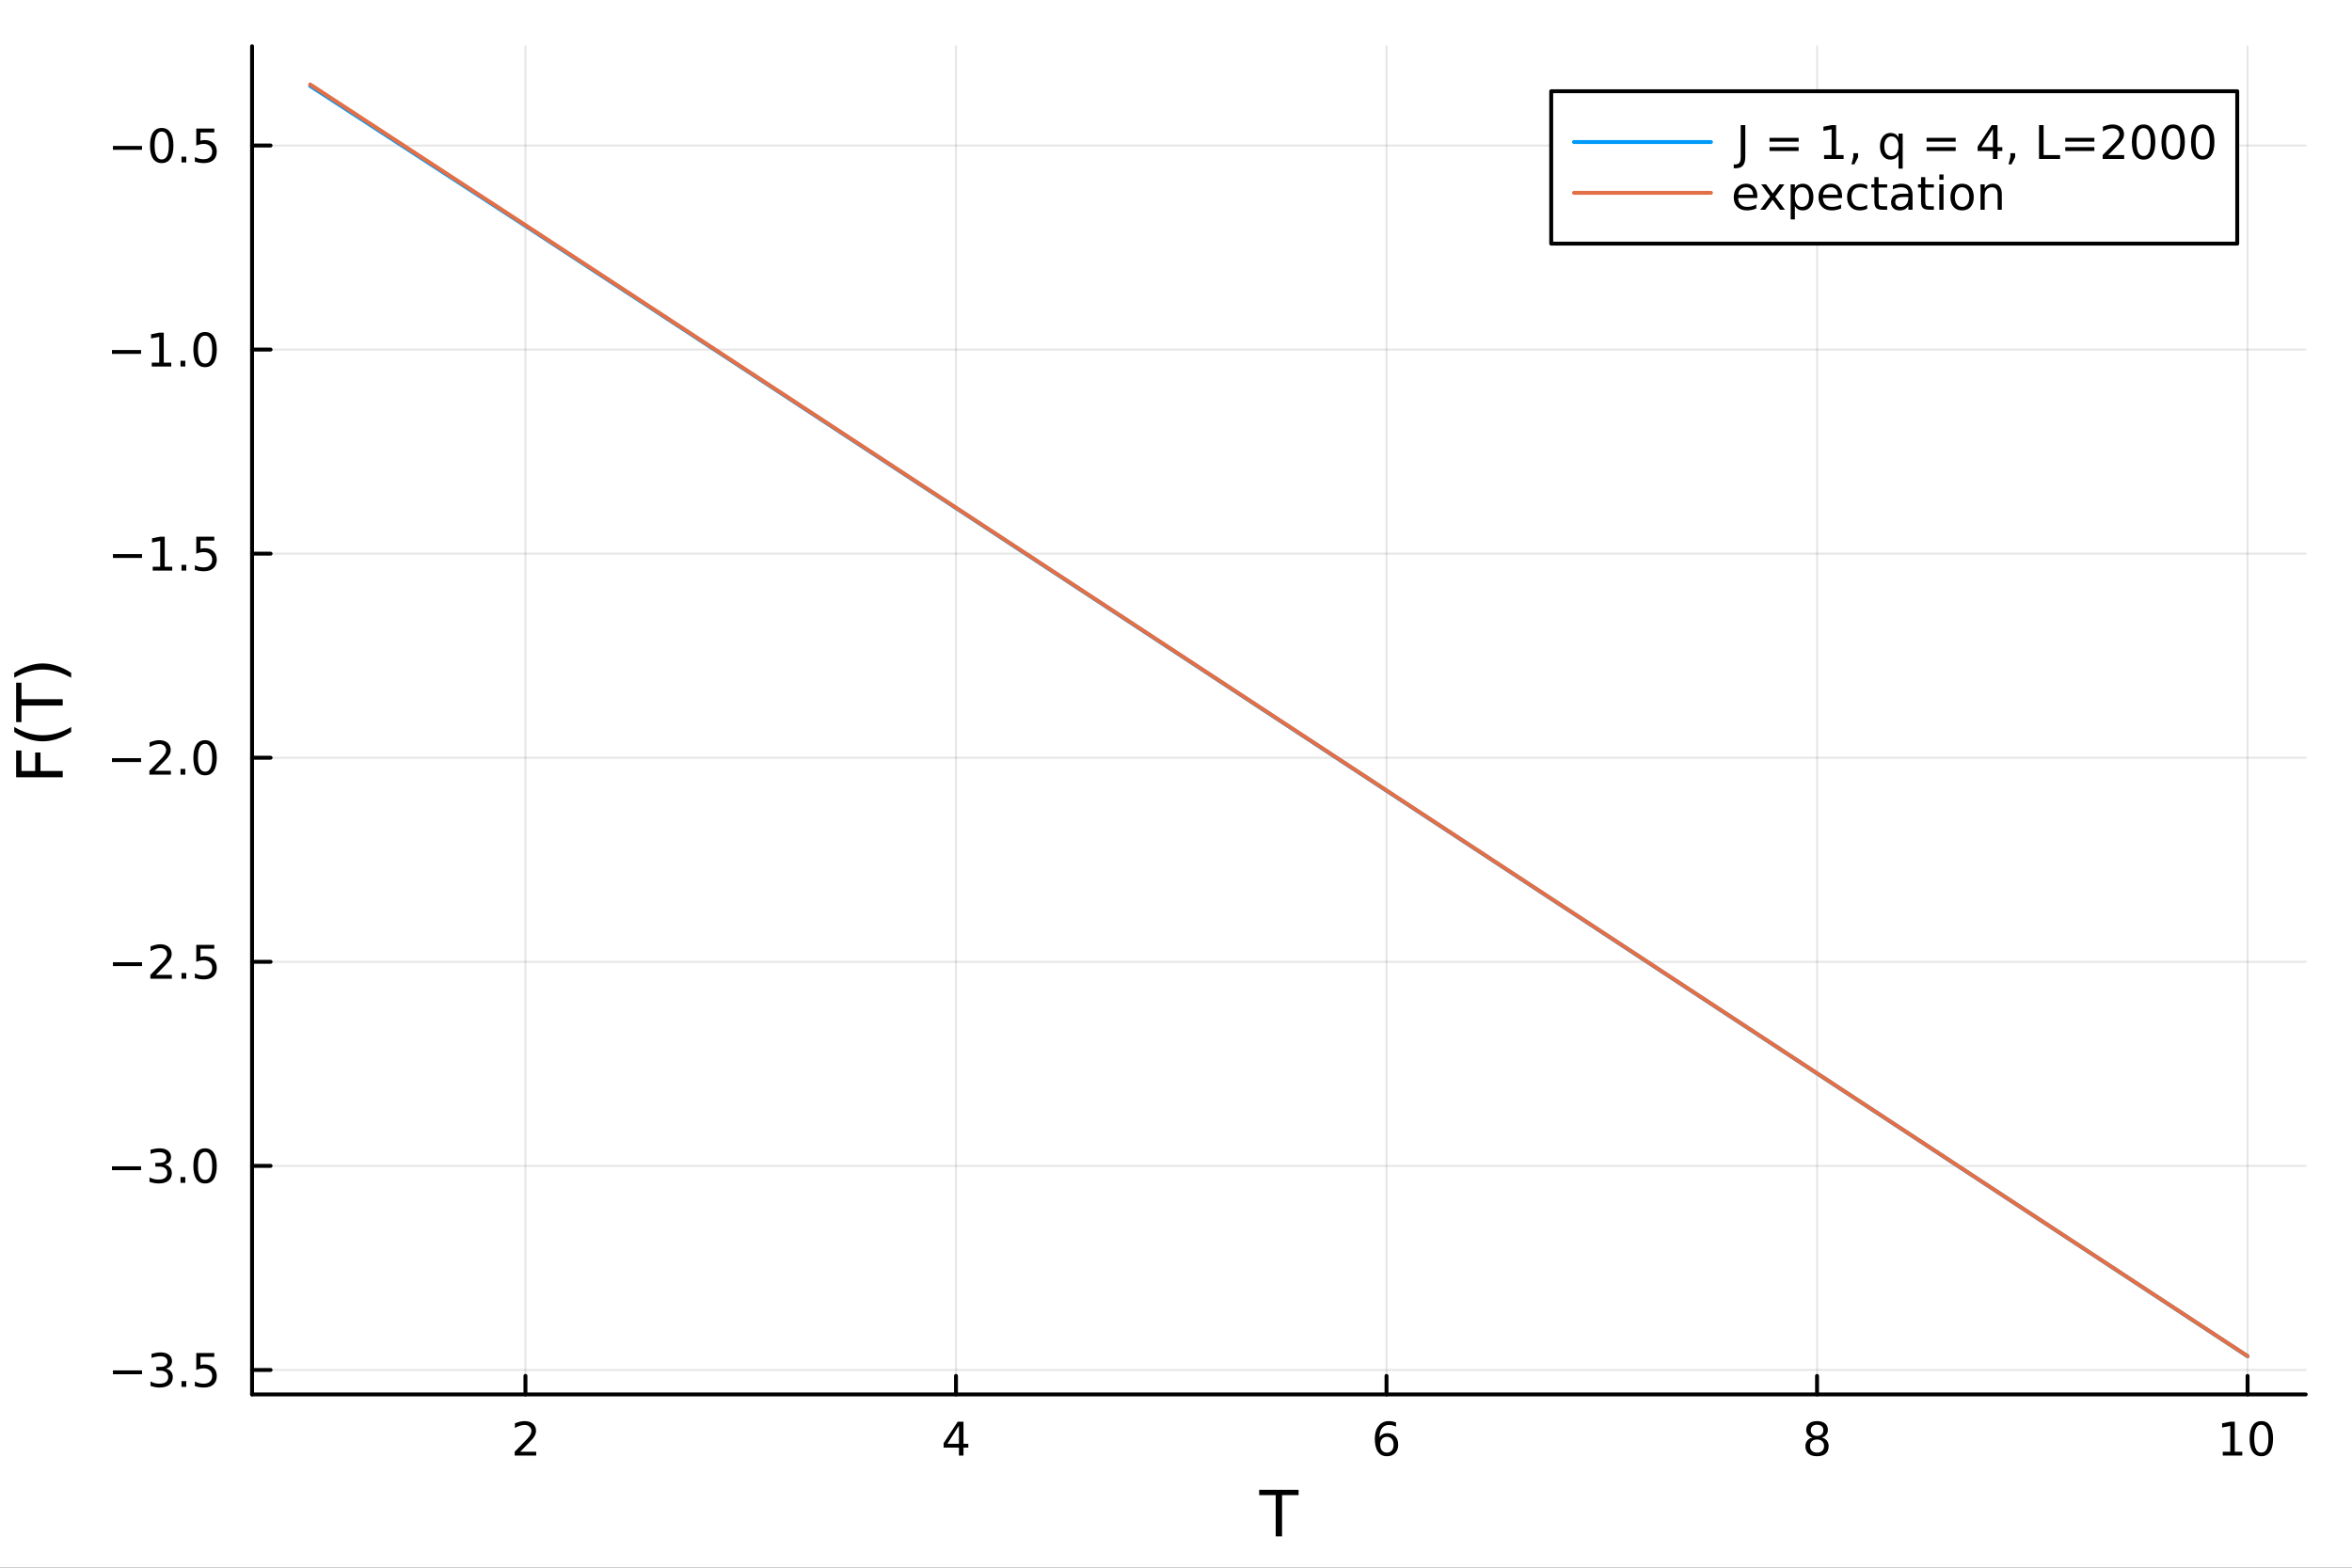 <svg xmlns="http://www.w3.org/2000/svg" xmlns:xlink="http://www.w3.org/1999/xlink" width="600" height="400" viewBox="0 0 2400 1600">
<rect x="0" y="0" width="2400" height="1600" fill="#333333" stroke="none"/>
<defs>
  <clipPath id="clip280">
    <rect x="0" y="0" width="2400" height="1600"></rect>
  </clipPath>
</defs>
<path clip-path="url(#clip280)" d="M0 1600 L2400 1600 L2400 8.88178e-14 L0 8.88178e-14  Z" fill="#ffffff" fill-rule="evenodd" fill-opacity="1"></path>
<defs>
  <clipPath id="clip281">
    <rect x="480" y="0" width="1681" height="1600"></rect>
  </clipPath>
</defs>
<path clip-path="url(#clip280)" d="M257.204 1423.18 L2352.76 1423.18 L2352.76 47.244 L257.204 47.244  Z" fill="#ffffff" fill-rule="evenodd" fill-opacity="1"></path>
<defs>
  <clipPath id="clip282">
    <rect x="257" y="47" width="2097" height="1377"></rect>
  </clipPath>
</defs>
<polyline clip-path="url(#clip282)" style="stroke:#000000; stroke-linecap:round; stroke-linejoin:round; stroke-width:2; stroke-opacity:0.1; fill:none" points="536.172,1423.18 536.172,47.244 "></polyline>
<polyline clip-path="url(#clip282)" style="stroke:#000000; stroke-linecap:round; stroke-linejoin:round; stroke-width:2; stroke-opacity:0.1; fill:none" points="975.491,1423.18 975.491,47.244 "></polyline>
<polyline clip-path="url(#clip282)" style="stroke:#000000; stroke-linecap:round; stroke-linejoin:round; stroke-width:2; stroke-opacity:0.1; fill:none" points="1414.81,1423.18 1414.81,47.244 "></polyline>
<polyline clip-path="url(#clip282)" style="stroke:#000000; stroke-linecap:round; stroke-linejoin:round; stroke-width:2; stroke-opacity:0.1; fill:none" points="1854.13,1423.18 1854.13,47.244 "></polyline>
<polyline clip-path="url(#clip282)" style="stroke:#000000; stroke-linecap:round; stroke-linejoin:round; stroke-width:2; stroke-opacity:0.1; fill:none" points="2293.45,1423.18 2293.45,47.244 "></polyline>
<polyline clip-path="url(#clip282)" style="stroke:#000000; stroke-linecap:round; stroke-linejoin:round; stroke-width:2; stroke-opacity:0.1; fill:none" points="257.204,1398.19 2352.76,1398.19 "></polyline>
<polyline clip-path="url(#clip282)" style="stroke:#000000; stroke-linecap:round; stroke-linejoin:round; stroke-width:2; stroke-opacity:0.1; fill:none" points="257.204,1189.91 2352.76,1189.91 "></polyline>
<polyline clip-path="url(#clip282)" style="stroke:#000000; stroke-linecap:round; stroke-linejoin:round; stroke-width:2; stroke-opacity:0.1; fill:none" points="257.204,981.626 2352.76,981.626 "></polyline>
<polyline clip-path="url(#clip282)" style="stroke:#000000; stroke-linecap:round; stroke-linejoin:round; stroke-width:2; stroke-opacity:0.1; fill:none" points="257.204,773.345 2352.76,773.345 "></polyline>
<polyline clip-path="url(#clip282)" style="stroke:#000000; stroke-linecap:round; stroke-linejoin:round; stroke-width:2; stroke-opacity:0.1; fill:none" points="257.204,565.064 2352.76,565.064 "></polyline>
<polyline clip-path="url(#clip282)" style="stroke:#000000; stroke-linecap:round; stroke-linejoin:round; stroke-width:2; stroke-opacity:0.1; fill:none" points="257.204,356.783 2352.76,356.783 "></polyline>
<polyline clip-path="url(#clip282)" style="stroke:#000000; stroke-linecap:round; stroke-linejoin:round; stroke-width:2; stroke-opacity:0.1; fill:none" points="257.204,148.503 2352.76,148.503 "></polyline>
<polyline clip-path="url(#clip280)" style="stroke:#000000; stroke-linecap:round; stroke-linejoin:round; stroke-width:4; stroke-opacity:1; fill:none" points="257.204,1423.18 2352.76,1423.18 "></polyline>
<polyline clip-path="url(#clip280)" style="stroke:#000000; stroke-linecap:round; stroke-linejoin:round; stroke-width:4; stroke-opacity:1; fill:none" points="536.172,1423.18 536.172,1404.28 "></polyline>
<polyline clip-path="url(#clip280)" style="stroke:#000000; stroke-linecap:round; stroke-linejoin:round; stroke-width:4; stroke-opacity:1; fill:none" points="975.491,1423.18 975.491,1404.28 "></polyline>
<polyline clip-path="url(#clip280)" style="stroke:#000000; stroke-linecap:round; stroke-linejoin:round; stroke-width:4; stroke-opacity:1; fill:none" points="1414.81,1423.18 1414.81,1404.28 "></polyline>
<polyline clip-path="url(#clip280)" style="stroke:#000000; stroke-linecap:round; stroke-linejoin:round; stroke-width:4; stroke-opacity:1; fill:none" points="1854.13,1423.18 1854.13,1404.28 "></polyline>
<polyline clip-path="url(#clip280)" style="stroke:#000000; stroke-linecap:round; stroke-linejoin:round; stroke-width:4; stroke-opacity:1; fill:none" points="2293.45,1423.18 2293.45,1404.28 "></polyline>
<path clip-path="url(#clip280)" d="M530.824 1481.64 L547.144 1481.64 L547.144 1485.58 L525.199 1485.58 L525.199 1481.64 Q527.861 1478.89 532.445 1474.26 Q537.051 1469.61 538.232 1468.27 Q540.477 1465.74 541.357 1464.01 Q542.26 1462.25 542.26 1460.56 Q542.26 1457.8 540.315 1456.07 Q538.394 1454.33 535.292 1454.33 Q533.093 1454.33 530.639 1455.09 Q528.209 1455.86 525.431 1457.41 L525.431 1452.69 Q528.255 1451.55 530.709 1450.97 Q533.162 1450.39 535.199 1450.39 Q540.57 1450.39 543.764 1453.08 Q546.959 1455.77 546.959 1460.26 Q546.959 1462.39 546.148 1464.31 Q545.361 1466.2 543.255 1468.8 Q542.676 1469.47 539.574 1472.69 Q536.473 1475.88 530.824 1481.64 Z" fill="#000000" fill-rule="nonzero" fill-opacity="1"></path><path clip-path="url(#clip280)" d="M978.5 1455.09 L966.694 1473.54 L978.5 1473.54 L978.5 1455.09 M977.273 1451.02 L983.153 1451.02 L983.153 1473.54 L988.083 1473.54 L988.083 1477.43 L983.153 1477.43 L983.153 1485.58 L978.5 1485.58 L978.5 1477.43 L962.898 1477.43 L962.898 1472.92 L977.273 1451.02 Z" fill="#000000" fill-rule="nonzero" fill-opacity="1"></path><path clip-path="url(#clip280)" d="M1415.21 1466.44 Q1412.07 1466.44 1410.21 1468.59 Q1408.39 1470.74 1408.39 1474.49 Q1408.39 1478.22 1410.21 1480.39 Q1412.07 1482.55 1415.21 1482.55 Q1418.36 1482.55 1420.19 1480.39 Q1422.04 1478.22 1422.04 1474.49 Q1422.04 1470.74 1420.19 1468.59 Q1418.36 1466.44 1415.21 1466.44 M1424.5 1451.78 L1424.5 1456.04 Q1422.74 1455.21 1420.93 1454.77 Q1419.15 1454.33 1417.39 1454.33 Q1412.76 1454.33 1410.31 1457.45 Q1407.88 1460.58 1407.53 1466.9 Q1408.9 1464.89 1410.96 1463.82 Q1413.02 1462.73 1415.49 1462.73 Q1420.7 1462.73 1423.71 1465.9 Q1426.74 1469.05 1426.74 1474.49 Q1426.74 1479.82 1423.59 1483.03 Q1420.45 1486.25 1415.21 1486.25 Q1409.22 1486.25 1406.05 1481.67 Q1402.88 1477.06 1402.88 1468.33 Q1402.88 1460.14 1406.77 1455.28 Q1410.65 1450.39 1417.21 1450.39 Q1418.96 1450.39 1420.75 1450.74 Q1422.55 1451.09 1424.5 1451.78 Z" fill="#000000" fill-rule="nonzero" fill-opacity="1"></path><path clip-path="url(#clip280)" d="M1854.13 1469.17 Q1850.8 1469.17 1848.87 1470.95 Q1846.98 1472.73 1846.98 1475.86 Q1846.98 1478.98 1848.87 1480.77 Q1850.8 1482.55 1854.13 1482.55 Q1857.46 1482.55 1859.38 1480.77 Q1861.3 1478.96 1861.3 1475.86 Q1861.3 1472.73 1859.38 1470.95 Q1857.49 1469.17 1854.13 1469.17 M1849.45 1467.18 Q1846.44 1466.44 1844.75 1464.38 Q1843.09 1462.32 1843.09 1459.35 Q1843.09 1455.21 1846.03 1452.8 Q1848.99 1450.39 1854.13 1450.39 Q1859.29 1450.39 1862.23 1452.8 Q1865.17 1455.21 1865.17 1459.35 Q1865.17 1462.32 1863.48 1464.38 Q1861.81 1466.44 1858.83 1467.18 Q1862.21 1467.96 1864.08 1470.26 Q1865.98 1472.55 1865.98 1475.86 Q1865.98 1480.88 1862.9 1483.57 Q1859.85 1486.25 1854.13 1486.25 Q1848.41 1486.25 1845.33 1483.57 Q1842.28 1480.88 1842.28 1475.86 Q1842.28 1472.55 1844.18 1470.26 Q1846.07 1467.96 1849.45 1467.18 M1847.74 1459.79 Q1847.74 1462.48 1849.41 1463.98 Q1851.1 1465.49 1854.13 1465.49 Q1857.14 1465.49 1858.83 1463.98 Q1860.54 1462.48 1860.54 1459.79 Q1860.54 1457.11 1858.83 1455.6 Q1857.14 1454.1 1854.13 1454.1 Q1851.1 1454.1 1849.41 1455.6 Q1847.74 1457.11 1847.74 1459.79 Z" fill="#000000" fill-rule="nonzero" fill-opacity="1"></path><path clip-path="url(#clip280)" d="M2268.14 1481.64 L2275.77 1481.64 L2275.77 1455.28 L2267.46 1456.95 L2267.46 1452.69 L2275.73 1451.02 L2280.4 1451.02 L2280.4 1481.64 L2288.04 1481.64 L2288.04 1485.58 L2268.14 1485.58 L2268.14 1481.64 Z" fill="#000000" fill-rule="nonzero" fill-opacity="1"></path><path clip-path="url(#clip280)" d="M2307.49 1454.1 Q2303.88 1454.1 2302.05 1457.66 Q2300.24 1461.2 2300.24 1468.33 Q2300.24 1475.44 2302.05 1479.01 Q2303.88 1482.55 2307.49 1482.55 Q2311.12 1482.55 2312.93 1479.01 Q2314.76 1475.44 2314.76 1468.33 Q2314.76 1461.2 2312.93 1457.66 Q2311.12 1454.1 2307.49 1454.1 M2307.49 1450.39 Q2313.3 1450.39 2316.35 1455 Q2319.43 1459.58 2319.43 1468.33 Q2319.43 1477.06 2316.35 1481.67 Q2313.3 1486.25 2307.49 1486.25 Q2301.68 1486.25 2298.6 1481.67 Q2295.54 1477.06 2295.54 1468.33 Q2295.54 1459.58 2298.6 1455 Q2301.68 1450.39 2307.49 1450.39 Z" fill="#000000" fill-rule="nonzero" fill-opacity="1"></path><path clip-path="url(#clip280)" d="M1284.88 1520.52 L1325.08 1520.52 L1325.08 1525.93 L1308.21 1525.93 L1308.21 1568.04 L1301.75 1568.04 L1301.75 1525.93 L1284.88 1525.93 L1284.88 1520.52 Z" fill="#000000" fill-rule="nonzero" fill-opacity="1"></path><polyline clip-path="url(#clip280)" style="stroke:#000000; stroke-linecap:round; stroke-linejoin:round; stroke-width:4; stroke-opacity:1; fill:none" points="257.204,1423.18 257.204,47.244 "></polyline>
<polyline clip-path="url(#clip280)" style="stroke:#000000; stroke-linecap:round; stroke-linejoin:round; stroke-width:4; stroke-opacity:1; fill:none" points="257.204,1398.19 276.102,1398.19 "></polyline>
<polyline clip-path="url(#clip280)" style="stroke:#000000; stroke-linecap:round; stroke-linejoin:round; stroke-width:4; stroke-opacity:1; fill:none" points="257.204,1189.91 276.102,1189.91 "></polyline>
<polyline clip-path="url(#clip280)" style="stroke:#000000; stroke-linecap:round; stroke-linejoin:round; stroke-width:4; stroke-opacity:1; fill:none" points="257.204,981.626 276.102,981.626 "></polyline>
<polyline clip-path="url(#clip280)" style="stroke:#000000; stroke-linecap:round; stroke-linejoin:round; stroke-width:4; stroke-opacity:1; fill:none" points="257.204,773.345 276.102,773.345 "></polyline>
<polyline clip-path="url(#clip280)" style="stroke:#000000; stroke-linecap:round; stroke-linejoin:round; stroke-width:4; stroke-opacity:1; fill:none" points="257.204,565.064 276.102,565.064 "></polyline>
<polyline clip-path="url(#clip280)" style="stroke:#000000; stroke-linecap:round; stroke-linejoin:round; stroke-width:4; stroke-opacity:1; fill:none" points="257.204,356.783 276.102,356.783 "></polyline>
<polyline clip-path="url(#clip280)" style="stroke:#000000; stroke-linecap:round; stroke-linejoin:round; stroke-width:4; stroke-opacity:1; fill:none" points="257.204,148.503 276.102,148.503 "></polyline>
<path clip-path="url(#clip280)" d="M115.256 1398.64 L144.931 1398.64 L144.931 1402.57 L115.256 1402.57 L115.256 1398.64 Z" fill="#000000" fill-rule="nonzero" fill-opacity="1"></path><path clip-path="url(#clip280)" d="M169.19 1396.83 Q172.547 1397.55 174.422 1399.82 Q176.32 1402.09 176.32 1405.42 Q176.32 1410.54 172.802 1413.34 Q169.283 1416.14 162.802 1416.14 Q160.626 1416.14 158.311 1415.7 Q156.019 1415.28 153.566 1414.43 L153.566 1409.91 Q155.51 1411.05 157.825 1411.62 Q160.14 1412.2 162.663 1412.2 Q167.061 1412.2 169.352 1410.47 Q171.667 1408.73 171.667 1405.42 Q171.667 1402.37 169.514 1400.65 Q167.385 1398.92 163.565 1398.92 L159.538 1398.92 L159.538 1395.07 L163.751 1395.07 Q167.2 1395.07 169.028 1393.71 Q170.857 1392.32 170.857 1389.73 Q170.857 1387.06 168.959 1385.65 Q167.084 1384.22 163.565 1384.22 Q161.644 1384.22 159.445 1384.63 Q157.246 1385.05 154.607 1385.93 L154.607 1381.76 Q157.269 1381.02 159.584 1380.65 Q161.922 1380.28 163.982 1380.28 Q169.306 1380.28 172.408 1382.71 Q175.51 1385.12 175.51 1389.24 Q175.51 1392.11 173.866 1394.1 Q172.223 1396.07 169.19 1396.83 Z" fill="#000000" fill-rule="nonzero" fill-opacity="1"></path><path clip-path="url(#clip280)" d="M185.186 1409.59 L190.07 1409.59 L190.07 1415.47 L185.186 1415.47 L185.186 1409.59 Z" fill="#000000" fill-rule="nonzero" fill-opacity="1"></path><path clip-path="url(#clip280)" d="M200.301 1380.91 L218.658 1380.91 L218.658 1384.84 L204.584 1384.84 L204.584 1393.31 Q205.602 1392.97 206.621 1392.81 Q207.639 1392.62 208.658 1392.62 Q214.445 1392.62 217.824 1395.79 Q221.204 1398.96 221.204 1404.38 Q221.204 1409.96 217.732 1413.06 Q214.26 1416.14 207.94 1416.14 Q205.764 1416.14 203.496 1415.77 Q201.25 1415.4 198.843 1414.66 L198.843 1409.96 Q200.926 1411.09 203.149 1411.65 Q205.371 1412.2 207.848 1412.2 Q211.852 1412.2 214.19 1410.1 Q216.528 1407.99 216.528 1404.38 Q216.528 1400.77 214.19 1398.66 Q211.852 1396.56 207.848 1396.56 Q205.973 1396.56 204.098 1396.97 Q202.246 1397.39 200.301 1398.27 L200.301 1380.91 Z" fill="#000000" fill-rule="nonzero" fill-opacity="1"></path><path clip-path="url(#clip280)" d="M114.26 1190.36 L143.936 1190.36 L143.936 1194.29 L114.26 1194.29 L114.26 1190.36 Z" fill="#000000" fill-rule="nonzero" fill-opacity="1"></path><path clip-path="url(#clip280)" d="M168.195 1188.55 Q171.552 1189.27 173.427 1191.54 Q175.325 1193.81 175.325 1197.14 Q175.325 1202.26 171.806 1205.06 Q168.288 1207.86 161.806 1207.86 Q159.63 1207.86 157.315 1207.42 Q155.024 1207 152.57 1206.14 L152.57 1201.63 Q154.515 1202.77 156.829 1203.34 Q159.144 1203.92 161.667 1203.92 Q166.065 1203.92 168.357 1202.19 Q170.672 1200.45 170.672 1197.14 Q170.672 1194.08 168.519 1192.37 Q166.39 1190.64 162.57 1190.64 L158.542 1190.64 L158.542 1186.79 L162.755 1186.79 Q166.204 1186.79 168.033 1185.43 Q169.862 1184.04 169.862 1181.45 Q169.862 1178.78 167.964 1177.37 Q166.089 1175.94 162.57 1175.94 Q160.649 1175.94 158.45 1176.35 Q156.251 1176.77 153.612 1177.65 L153.612 1173.48 Q156.274 1172.74 158.589 1172.37 Q160.927 1172 162.987 1172 Q168.311 1172 171.413 1174.43 Q174.514 1176.84 174.514 1180.96 Q174.514 1183.83 172.871 1185.82 Q171.227 1187.79 168.195 1188.55 Z" fill="#000000" fill-rule="nonzero" fill-opacity="1"></path><path clip-path="url(#clip280)" d="M184.19 1201.31 L189.075 1201.31 L189.075 1207.19 L184.19 1207.19 L184.19 1201.31 Z" fill="#000000" fill-rule="nonzero" fill-opacity="1"></path><path clip-path="url(#clip280)" d="M209.26 1175.71 Q205.649 1175.71 203.82 1179.27 Q202.014 1182.81 202.014 1189.94 Q202.014 1197.05 203.82 1200.61 Q205.649 1204.15 209.26 1204.15 Q212.894 1204.15 214.699 1200.61 Q216.528 1197.05 216.528 1189.94 Q216.528 1182.81 214.699 1179.27 Q212.894 1175.71 209.26 1175.71 M209.26 1172 Q215.07 1172 218.125 1176.61 Q221.204 1181.19 221.204 1189.94 Q221.204 1198.67 218.125 1203.27 Q215.07 1207.86 209.26 1207.86 Q203.449 1207.86 200.371 1203.27 Q197.315 1198.67 197.315 1189.94 Q197.315 1181.19 200.371 1176.61 Q203.449 1172 209.26 1172 Z" fill="#000000" fill-rule="nonzero" fill-opacity="1"></path><path clip-path="url(#clip280)" d="M115.256 982.077 L144.931 982.077 L144.931 986.012 L115.256 986.012 L115.256 982.077 Z" fill="#000000" fill-rule="nonzero" fill-opacity="1"></path><path clip-path="url(#clip280)" d="M159.052 994.971 L175.371 994.971 L175.371 998.906 L153.427 998.906 L153.427 994.971 Q156.089 992.216 160.672 987.586 Q165.278 982.934 166.459 981.591 Q168.704 979.068 169.584 977.332 Q170.487 975.573 170.487 973.883 Q170.487 971.128 168.542 969.392 Q166.621 967.656 163.519 967.656 Q161.32 967.656 158.866 968.42 Q156.436 969.184 153.658 970.735 L153.658 966.012 Q156.482 964.878 158.936 964.299 Q161.39 963.721 163.427 963.721 Q168.797 963.721 171.991 966.406 Q175.186 969.091 175.186 973.582 Q175.186 975.711 174.376 977.633 Q173.589 979.531 171.482 982.123 Q170.903 982.795 167.802 986.012 Q164.7 989.207 159.052 994.971 Z" fill="#000000" fill-rule="nonzero" fill-opacity="1"></path><path clip-path="url(#clip280)" d="M185.186 993.026 L190.07 993.026 L190.07 998.906 L185.186 998.906 L185.186 993.026 Z" fill="#000000" fill-rule="nonzero" fill-opacity="1"></path><path clip-path="url(#clip280)" d="M200.301 964.346 L218.658 964.346 L218.658 968.281 L204.584 968.281 L204.584 976.753 Q205.602 976.406 206.621 976.244 Q207.639 976.059 208.658 976.059 Q214.445 976.059 217.824 979.23 Q221.204 982.401 221.204 987.818 Q221.204 993.397 217.732 996.498 Q214.26 999.577 207.94 999.577 Q205.764 999.577 203.496 999.207 Q201.25 998.836 198.843 998.096 L198.843 993.397 Q200.926 994.531 203.149 995.086 Q205.371 995.642 207.848 995.642 Q211.852 995.642 214.19 993.535 Q216.528 991.429 216.528 987.818 Q216.528 984.207 214.19 982.1 Q211.852 979.994 207.848 979.994 Q205.973 979.994 204.098 980.41 Q202.246 980.827 200.301 981.707 L200.301 964.346 Z" fill="#000000" fill-rule="nonzero" fill-opacity="1"></path><path clip-path="url(#clip280)" d="M114.26 773.796 L143.936 773.796 L143.936 777.731 L114.26 777.731 L114.26 773.796 Z" fill="#000000" fill-rule="nonzero" fill-opacity="1"></path><path clip-path="url(#clip280)" d="M158.056 786.69 L174.376 786.69 L174.376 790.625 L152.431 790.625 L152.431 786.69 Q155.093 783.935 159.677 779.306 Q164.283 774.653 165.464 773.31 Q167.709 770.787 168.589 769.051 Q169.491 767.292 169.491 765.602 Q169.491 762.847 167.547 761.111 Q165.626 759.375 162.524 759.375 Q160.325 759.375 157.871 760.139 Q155.44 760.903 152.663 762.454 L152.663 757.732 Q155.487 756.597 157.94 756.019 Q160.394 755.44 162.431 755.44 Q167.802 755.44 170.996 758.125 Q174.19 760.81 174.19 765.301 Q174.19 767.431 173.38 769.352 Q172.593 771.25 170.487 773.843 Q169.908 774.514 166.806 777.731 Q163.704 780.926 158.056 786.69 Z" fill="#000000" fill-rule="nonzero" fill-opacity="1"></path><path clip-path="url(#clip280)" d="M184.19 784.745 L189.075 784.745 L189.075 790.625 L184.19 790.625 L184.19 784.745 Z" fill="#000000" fill-rule="nonzero" fill-opacity="1"></path><path clip-path="url(#clip280)" d="M209.26 759.144 Q205.649 759.144 203.82 762.708 Q202.014 766.25 202.014 773.38 Q202.014 780.486 203.82 784.051 Q205.649 787.593 209.26 787.593 Q212.894 787.593 214.699 784.051 Q216.528 780.486 216.528 773.38 Q216.528 766.25 214.699 762.708 Q212.894 759.144 209.26 759.144 M209.26 755.44 Q215.07 755.44 218.125 760.046 Q221.204 764.63 221.204 773.38 Q221.204 782.106 218.125 786.713 Q215.07 791.296 209.26 791.296 Q203.449 791.296 200.371 786.713 Q197.315 782.106 197.315 773.38 Q197.315 764.63 200.371 760.046 Q203.449 755.44 209.26 755.44 Z" fill="#000000" fill-rule="nonzero" fill-opacity="1"></path><path clip-path="url(#clip280)" d="M115.256 565.516 L144.931 565.516 L144.931 569.451 L115.256 569.451 L115.256 565.516 Z" fill="#000000" fill-rule="nonzero" fill-opacity="1"></path><path clip-path="url(#clip280)" d="M155.834 578.409 L163.473 578.409 L163.473 552.043 L155.163 553.71 L155.163 549.451 L163.427 547.784 L168.102 547.784 L168.102 578.409 L175.741 578.409 L175.741 582.344 L155.834 582.344 L155.834 578.409 Z" fill="#000000" fill-rule="nonzero" fill-opacity="1"></path><path clip-path="url(#clip280)" d="M185.186 576.465 L190.07 576.465 L190.07 582.344 L185.186 582.344 L185.186 576.465 Z" fill="#000000" fill-rule="nonzero" fill-opacity="1"></path><path clip-path="url(#clip280)" d="M200.301 547.784 L218.658 547.784 L218.658 551.719 L204.584 551.719 L204.584 560.191 Q205.602 559.844 206.621 559.682 Q207.639 559.497 208.658 559.497 Q214.445 559.497 217.824 562.668 Q221.204 565.84 221.204 571.256 Q221.204 576.835 217.732 579.937 Q214.26 583.015 207.94 583.015 Q205.764 583.015 203.496 582.645 Q201.25 582.275 198.843 581.534 L198.843 576.835 Q200.926 577.969 203.149 578.525 Q205.371 579.08 207.848 579.08 Q211.852 579.08 214.19 576.974 Q216.528 574.867 216.528 571.256 Q216.528 567.645 214.19 565.539 Q211.852 563.432 207.848 563.432 Q205.973 563.432 204.098 563.849 Q202.246 564.266 200.301 565.145 L200.301 547.784 Z" fill="#000000" fill-rule="nonzero" fill-opacity="1"></path><path clip-path="url(#clip280)" d="M114.26 357.235 L143.936 357.235 L143.936 361.17 L114.26 361.17 L114.26 357.235 Z" fill="#000000" fill-rule="nonzero" fill-opacity="1"></path><path clip-path="url(#clip280)" d="M154.839 370.128 L162.477 370.128 L162.477 343.763 L154.167 345.429 L154.167 341.17 L162.431 339.503 L167.107 339.503 L167.107 370.128 L174.746 370.128 L174.746 374.063 L154.839 374.063 L154.839 370.128 Z" fill="#000000" fill-rule="nonzero" fill-opacity="1"></path><path clip-path="url(#clip280)" d="M184.19 368.184 L189.075 368.184 L189.075 374.063 L184.19 374.063 L184.19 368.184 Z" fill="#000000" fill-rule="nonzero" fill-opacity="1"></path><path clip-path="url(#clip280)" d="M209.26 342.582 Q205.649 342.582 203.82 346.147 Q202.014 349.688 202.014 356.818 Q202.014 363.924 203.82 367.489 Q205.649 371.031 209.26 371.031 Q212.894 371.031 214.699 367.489 Q216.528 363.924 216.528 356.818 Q216.528 349.688 214.699 346.147 Q212.894 342.582 209.26 342.582 M209.26 338.878 Q215.07 338.878 218.125 343.485 Q221.204 348.068 221.204 356.818 Q221.204 365.545 218.125 370.151 Q215.07 374.735 209.26 374.735 Q203.449 374.735 200.371 370.151 Q197.315 365.545 197.315 356.818 Q197.315 348.068 200.371 343.485 Q203.449 338.878 209.26 338.878 Z" fill="#000000" fill-rule="nonzero" fill-opacity="1"></path><path clip-path="url(#clip280)" d="M115.256 148.954 L144.931 148.954 L144.931 152.889 L115.256 152.889 L115.256 148.954 Z" fill="#000000" fill-rule="nonzero" fill-opacity="1"></path><path clip-path="url(#clip280)" d="M165.024 134.301 Q161.413 134.301 159.584 137.866 Q157.778 141.408 157.778 148.537 Q157.778 155.644 159.584 159.208 Q161.413 162.75 165.024 162.75 Q168.658 162.75 170.464 159.208 Q172.292 155.644 172.292 148.537 Q172.292 141.408 170.464 137.866 Q168.658 134.301 165.024 134.301 M165.024 130.598 Q170.834 130.598 173.889 135.204 Q176.968 139.787 176.968 148.537 Q176.968 157.264 173.889 161.871 Q170.834 166.454 165.024 166.454 Q159.214 166.454 156.135 161.871 Q153.079 157.264 153.079 148.537 Q153.079 139.787 156.135 135.204 Q159.214 130.598 165.024 130.598 Z" fill="#000000" fill-rule="nonzero" fill-opacity="1"></path><path clip-path="url(#clip280)" d="M185.186 159.903 L190.07 159.903 L190.07 165.783 L185.186 165.783 L185.186 159.903 Z" fill="#000000" fill-rule="nonzero" fill-opacity="1"></path><path clip-path="url(#clip280)" d="M200.301 131.223 L218.658 131.223 L218.658 135.158 L204.584 135.158 L204.584 143.63 Q205.602 143.283 206.621 143.121 Q207.639 142.935 208.658 142.935 Q214.445 142.935 217.824 146.107 Q221.204 149.278 221.204 154.695 Q221.204 160.273 217.732 163.375 Q214.26 166.454 207.94 166.454 Q205.764 166.454 203.496 166.083 Q201.25 165.713 198.843 164.972 L198.843 160.273 Q200.926 161.408 203.149 161.963 Q205.371 162.519 207.848 162.519 Q211.852 162.519 214.19 160.412 Q216.528 158.306 216.528 154.695 Q216.528 151.084 214.19 148.977 Q211.852 146.871 207.848 146.871 Q205.973 146.871 204.098 147.287 Q202.246 147.704 200.301 148.584 L200.301 131.223 Z" fill="#000000" fill-rule="nonzero" fill-opacity="1"></path><path clip-path="url(#clip280)" d="M16.484 793.299 L16.484 765.99 L21.895 765.99 L21.895 786.87 L35.9 786.87 L35.9 768.027 L41.31 768.027 L41.31 786.87 L64.004 786.87 L64.004 793.299 L16.484 793.299 Z" fill="#000000" fill-rule="nonzero" fill-opacity="1"></path><path clip-path="url(#clip280)" d="M14.543 741.991 Q21.863 746.256 29.025 748.325 Q36.186 750.394 43.538 750.394 Q50.891 750.394 58.116 748.325 Q65.309 746.225 72.598 741.991 L72.598 747.084 Q65.118 751.858 57.893 754.245 Q50.668 756.601 43.538 756.601 Q36.441 756.601 29.247 754.245 Q22.054 751.89 14.543 747.084 L14.543 741.991 Z" fill="#000000" fill-rule="nonzero" fill-opacity="1"></path><path clip-path="url(#clip280)" d="M16.484 736.963 L16.484 696.763 L21.895 696.763 L21.895 713.632 L64.004 713.632 L64.004 720.093 L21.895 720.093 L21.895 736.963 L16.484 736.963 Z" fill="#000000" fill-rule="nonzero" fill-opacity="1"></path><path clip-path="url(#clip280)" d="M14.543 691.734 L14.543 686.642 Q22.054 681.867 29.247 679.512 Q36.441 677.125 43.538 677.125 Q50.668 677.125 57.893 679.512 Q65.118 681.867 72.598 686.642 L72.598 691.734 Q65.309 687.501 58.116 685.432 Q50.891 683.331 43.538 683.331 Q36.186 683.331 29.025 685.432 Q21.863 687.501 14.543 691.734 Z" fill="#000000" fill-rule="nonzero" fill-opacity="1"></path><polyline clip-path="url(#clip282)" style="stroke:#009af9; stroke-linecap:round; stroke-linejoin:round; stroke-width:4; stroke-opacity:1; fill:none" points="316.512,87.708 536.172,230.564 755.831,374.405 975.491,518.507 1195.15,662.715 1414.81,806.977 1634.47,951.269 1854.13,1095.58 2073.79,1239.9 2293.45,1384.24 "></polyline>
<polyline clip-path="url(#clip282)" style="stroke:#e26f46; stroke-linecap:round; stroke-linejoin:round; stroke-width:4; stroke-opacity:1; fill:none" points="316.512,86.186 536.172,229.77 755.831,373.871 975.491,518.105 1195.15,662.393 1414.81,806.708 1634.47,951.039 1854.13,1095.38 2073.79,1239.73 2293.45,1384.08 "></polyline>
<path clip-path="url(#clip280)" d="M1582.87 248.629 L2282.9 248.629 L2282.9 93.109 L1582.87 93.109  Z" fill="#ffffff" fill-rule="evenodd" fill-opacity="1"></path>
<polyline clip-path="url(#clip280)" style="stroke:#000000; stroke-linecap:round; stroke-linejoin:round; stroke-width:4; stroke-opacity:1; fill:none" points="1582.87,248.629 2282.9,248.629 2282.9,93.109 1582.87,93.109 1582.87,248.629 "></polyline>
<polyline clip-path="url(#clip280)" style="stroke:#009af9; stroke-linecap:round; stroke-linejoin:round; stroke-width:4; stroke-opacity:1; fill:none" points="1606.15,144.949 1745.85,144.949 "></polyline>
<path clip-path="url(#clip280)" d="M1776.24 127.669 L1780.92 127.669 L1780.92 159.821 Q1780.92 166.071 1778.53 168.895 Q1776.17 171.719 1770.92 171.719 L1769.14 171.719 L1769.14 167.784 L1770.6 167.784 Q1773.7 167.784 1774.97 166.048 Q1776.24 164.312 1776.24 159.821 L1776.24 127.669 Z" fill="#000000" fill-rule="nonzero" fill-opacity="1"></path><path clip-path="url(#clip280)" d="M1805.66 140.701 L1835.34 140.701 L1835.34 144.59 L1805.66 144.59 L1805.66 140.701 M1805.66 150.145 L1835.34 150.145 L1835.34 154.081 L1805.66 154.081 L1805.66 150.145 Z" fill="#000000" fill-rule="nonzero" fill-opacity="1"></path><path clip-path="url(#clip280)" d="M1861.31 158.293 L1868.95 158.293 L1868.95 131.928 L1860.64 133.595 L1860.64 129.335 L1868.9 127.669 L1873.58 127.669 L1873.58 158.293 L1881.22 158.293 L1881.22 162.229 L1861.31 162.229 L1861.31 158.293 Z" fill="#000000" fill-rule="nonzero" fill-opacity="1"></path><path clip-path="url(#clip280)" d="M1891.15 156.349 L1896.03 156.349 L1896.03 160.33 L1892.24 167.738 L1889.25 167.738 L1891.15 160.33 L1891.15 156.349 Z" fill="#000000" fill-rule="nonzero" fill-opacity="1"></path><path clip-path="url(#clip280)" d="M1922.75 149.289 Q1922.75 153.988 1924.67 156.673 Q1926.61 159.335 1929.99 159.335 Q1933.37 159.335 1935.32 156.673 Q1937.26 153.988 1937.26 149.289 Q1937.26 144.59 1935.32 141.928 Q1933.37 139.243 1929.99 139.243 Q1926.61 139.243 1924.67 141.928 Q1922.75 144.59 1922.75 149.289 M1937.26 158.34 Q1935.92 160.655 1933.86 161.789 Q1931.82 162.9 1928.95 162.9 Q1924.25 162.9 1921.29 159.15 Q1918.35 155.4 1918.35 149.289 Q1918.35 143.178 1921.29 139.428 Q1924.25 135.678 1928.95 135.678 Q1931.82 135.678 1933.86 136.812 Q1935.92 137.923 1937.26 140.238 L1937.26 136.303 L1941.52 136.303 L1941.52 172.09 L1937.26 172.09 L1937.26 158.34 Z" fill="#000000" fill-rule="nonzero" fill-opacity="1"></path><path clip-path="url(#clip280)" d="M1965.92 140.701 L1995.59 140.701 L1995.59 144.59 L1965.92 144.59 L1965.92 140.701 M1965.92 150.145 L1995.59 150.145 L1995.59 154.081 L1965.92 154.081 L1965.92 150.145 Z" fill="#000000" fill-rule="nonzero" fill-opacity="1"></path><path clip-path="url(#clip280)" d="M2033.6 131.743 L2021.8 150.192 L2033.6 150.192 L2033.6 131.743 M2032.38 127.669 L2038.26 127.669 L2038.26 150.192 L2043.19 150.192 L2043.19 154.081 L2038.26 154.081 L2038.26 162.229 L2033.6 162.229 L2033.6 154.081 L2018 154.081 L2018 149.567 L2032.38 127.669 Z" fill="#000000" fill-rule="nonzero" fill-opacity="1"></path><path clip-path="url(#clip280)" d="M2051.4 156.349 L2056.29 156.349 L2056.29 160.33 L2052.49 167.738 L2049.51 167.738 L2051.4 160.33 L2051.4 156.349 Z" fill="#000000" fill-rule="nonzero" fill-opacity="1"></path><path clip-path="url(#clip280)" d="M2080.64 127.669 L2085.32 127.669 L2085.32 158.293 L2102.14 158.293 L2102.14 162.229 L2080.64 162.229 L2080.64 127.669 Z" fill="#000000" fill-rule="nonzero" fill-opacity="1"></path><path clip-path="url(#clip280)" d="M2107.42 140.701 L2137.1 140.701 L2137.1 144.59 L2107.42 144.59 L2107.42 140.701 M2107.42 150.145 L2137.1 150.145 L2137.1 154.081 L2107.42 154.081 L2107.42 150.145 Z" fill="#000000" fill-rule="nonzero" fill-opacity="1"></path><path clip-path="url(#clip280)" d="M2151.22 158.293 L2167.54 158.293 L2167.54 162.229 L2145.59 162.229 L2145.59 158.293 Q2148.26 155.539 2152.84 150.909 Q2157.44 146.256 2158.63 144.914 Q2160.87 142.391 2161.75 140.655 Q2162.65 138.895 2162.65 137.206 Q2162.65 134.451 2160.71 132.715 Q2158.79 130.979 2155.69 130.979 Q2153.49 130.979 2151.03 131.743 Q2148.6 132.507 2145.82 134.057 L2145.82 129.335 Q2148.65 128.201 2151.1 127.622 Q2153.56 127.044 2155.59 127.044 Q2160.96 127.044 2164.16 129.729 Q2167.35 132.414 2167.35 136.905 Q2167.35 139.034 2166.54 140.956 Q2165.76 142.854 2163.65 145.446 Q2163.07 146.118 2159.97 149.335 Q2156.87 152.53 2151.22 158.293 Z" fill="#000000" fill-rule="nonzero" fill-opacity="1"></path><path clip-path="url(#clip280)" d="M2187.35 130.747 Q2183.74 130.747 2181.91 134.312 Q2180.11 137.854 2180.11 144.983 Q2180.11 152.09 2181.91 155.655 Q2183.74 159.196 2187.35 159.196 Q2190.99 159.196 2192.79 155.655 Q2194.62 152.09 2194.62 144.983 Q2194.62 137.854 2192.79 134.312 Q2190.99 130.747 2187.35 130.747 M2187.35 127.044 Q2193.16 127.044 2196.22 131.65 Q2199.3 136.233 2199.3 144.983 Q2199.3 153.71 2196.22 158.317 Q2193.16 162.9 2187.35 162.9 Q2181.54 162.9 2178.46 158.317 Q2175.41 153.71 2175.41 144.983 Q2175.41 136.233 2178.46 131.65 Q2181.54 127.044 2187.35 127.044 Z" fill="#000000" fill-rule="nonzero" fill-opacity="1"></path><path clip-path="url(#clip280)" d="M2217.51 130.747 Q2213.9 130.747 2212.07 134.312 Q2210.27 137.854 2210.27 144.983 Q2210.27 152.09 2212.07 155.655 Q2213.9 159.196 2217.51 159.196 Q2221.15 159.196 2222.95 155.655 Q2224.78 152.09 2224.78 144.983 Q2224.78 137.854 2222.95 134.312 Q2221.15 130.747 2217.51 130.747 M2217.51 127.044 Q2223.32 127.044 2226.38 131.65 Q2229.46 136.233 2229.46 144.983 Q2229.46 153.71 2226.38 158.317 Q2223.32 162.9 2217.51 162.9 Q2211.7 162.9 2208.63 158.317 Q2205.57 153.71 2205.57 144.983 Q2205.57 136.233 2208.63 131.65 Q2211.7 127.044 2217.51 127.044 Z" fill="#000000" fill-rule="nonzero" fill-opacity="1"></path><path clip-path="url(#clip280)" d="M2247.68 130.747 Q2244.06 130.747 2242.24 134.312 Q2240.43 137.854 2240.43 144.983 Q2240.43 152.09 2242.24 155.655 Q2244.06 159.196 2247.68 159.196 Q2251.31 159.196 2253.12 155.655 Q2254.94 152.09 2254.94 144.983 Q2254.94 137.854 2253.12 134.312 Q2251.31 130.747 2247.68 130.747 M2247.68 127.044 Q2253.49 127.044 2256.54 131.65 Q2259.62 136.233 2259.62 144.983 Q2259.62 153.71 2256.54 158.317 Q2253.49 162.9 2247.68 162.9 Q2241.87 162.9 2238.79 158.317 Q2235.73 153.71 2235.73 144.983 Q2235.73 136.233 2238.79 131.65 Q2241.87 127.044 2247.68 127.044 Z" fill="#000000" fill-rule="nonzero" fill-opacity="1"></path><polyline clip-path="url(#clip280)" style="stroke:#e26f46; stroke-linecap:round; stroke-linejoin:round; stroke-width:4; stroke-opacity:1; fill:none" points="1606.15,196.789 1745.85,196.789 "></polyline>
<path clip-path="url(#clip280)" d="M1793.16 200.041 L1793.16 202.124 L1773.58 202.124 Q1773.86 206.522 1776.22 208.837 Q1778.6 211.129 1782.84 211.129 Q1785.29 211.129 1787.59 210.527 Q1789.9 209.925 1792.17 208.721 L1792.17 212.749 Q1789.88 213.721 1787.47 214.231 Q1785.06 214.74 1782.59 214.74 Q1776.38 214.74 1772.75 211.129 Q1769.14 207.518 1769.14 201.36 Q1769.14 194.995 1772.56 191.268 Q1776.01 187.518 1781.85 187.518 Q1787.08 187.518 1790.11 190.897 Q1793.16 194.254 1793.16 200.041 M1788.91 198.791 Q1788.86 195.296 1786.94 193.212 Q1785.04 191.129 1781.89 191.129 Q1778.33 191.129 1776.17 193.143 Q1774.04 195.157 1773.72 198.814 L1788.91 198.791 Z" fill="#000000" fill-rule="nonzero" fill-opacity="1"></path><path clip-path="url(#clip280)" d="M1820.87 188.143 L1811.5 200.759 L1821.36 214.069 L1816.34 214.069 L1808.79 203.883 L1801.24 214.069 L1796.22 214.069 L1806.29 200.504 L1797.08 188.143 L1802.1 188.143 L1808.97 197.379 L1815.85 188.143 L1820.87 188.143 Z" fill="#000000" fill-rule="nonzero" fill-opacity="1"></path><path clip-path="url(#clip280)" d="M1831.5 210.18 L1831.5 223.93 L1827.22 223.93 L1827.22 188.143 L1831.5 188.143 L1831.5 192.078 Q1832.84 189.763 1834.88 188.652 Q1836.94 187.518 1839.78 187.518 Q1844.51 187.518 1847.45 191.268 Q1850.41 195.018 1850.41 201.129 Q1850.41 207.24 1847.45 210.99 Q1844.51 214.74 1839.78 214.74 Q1836.94 214.74 1834.88 213.629 Q1832.84 212.495 1831.5 210.18 M1845.99 201.129 Q1845.99 196.43 1844.04 193.768 Q1842.12 191.083 1838.74 191.083 Q1835.36 191.083 1833.42 193.768 Q1831.5 196.43 1831.5 201.129 Q1831.5 205.828 1833.42 208.513 Q1835.36 211.175 1838.74 211.175 Q1842.12 211.175 1844.04 208.513 Q1845.99 205.828 1845.99 201.129 Z" fill="#000000" fill-rule="nonzero" fill-opacity="1"></path><path clip-path="url(#clip280)" d="M1879.65 200.041 L1879.65 202.124 L1860.06 202.124 Q1860.34 206.522 1862.7 208.837 Q1865.09 211.129 1869.32 211.129 Q1871.78 211.129 1874.07 210.527 Q1876.38 209.925 1878.65 208.721 L1878.65 212.749 Q1876.36 213.721 1873.95 214.231 Q1871.54 214.74 1869.07 214.74 Q1862.86 214.74 1859.23 211.129 Q1855.62 207.518 1855.62 201.36 Q1855.62 194.995 1859.04 191.268 Q1862.49 187.518 1868.33 187.518 Q1873.56 187.518 1876.59 190.897 Q1879.65 194.254 1879.65 200.041 M1875.39 198.791 Q1875.34 195.296 1873.42 193.212 Q1871.52 191.129 1868.37 191.129 Q1864.81 191.129 1862.65 193.143 Q1860.53 195.157 1860.2 198.814 L1875.39 198.791 Z" fill="#000000" fill-rule="nonzero" fill-opacity="1"></path><path clip-path="url(#clip280)" d="M1905.29 189.138 L1905.29 193.12 Q1903.49 192.124 1901.66 191.638 Q1899.85 191.129 1898 191.129 Q1893.86 191.129 1891.57 193.768 Q1889.28 196.384 1889.28 201.129 Q1889.28 205.874 1891.57 208.513 Q1893.86 211.129 1898 211.129 Q1899.85 211.129 1901.66 210.643 Q1903.49 210.133 1905.29 209.138 L1905.29 213.073 Q1903.51 213.907 1901.59 214.323 Q1899.69 214.74 1897.54 214.74 Q1891.68 214.74 1888.23 211.059 Q1884.78 207.379 1884.78 201.129 Q1884.78 194.786 1888.26 191.152 Q1891.75 187.518 1897.82 187.518 Q1899.78 187.518 1901.66 187.935 Q1903.53 188.328 1905.29 189.138 Z" fill="#000000" fill-rule="nonzero" fill-opacity="1"></path><path clip-path="url(#clip280)" d="M1916.91 180.782 L1916.91 188.143 L1925.69 188.143 L1925.69 191.453 L1916.91 191.453 L1916.91 205.527 Q1916.91 208.698 1917.77 209.601 Q1918.65 210.504 1921.31 210.504 L1925.69 210.504 L1925.69 214.069 L1921.31 214.069 Q1916.38 214.069 1914.51 212.24 Q1912.63 210.388 1912.63 205.527 L1912.63 191.453 L1909.51 191.453 L1909.51 188.143 L1912.63 188.143 L1912.63 180.782 L1916.91 180.782 Z" fill="#000000" fill-rule="nonzero" fill-opacity="1"></path><path clip-path="url(#clip280)" d="M1943.07 201.036 Q1937.91 201.036 1935.92 202.217 Q1933.93 203.397 1933.93 206.245 Q1933.93 208.513 1935.41 209.856 Q1936.91 211.175 1939.48 211.175 Q1943.02 211.175 1945.15 208.675 Q1947.31 206.152 1947.31 201.985 L1947.31 201.036 L1943.07 201.036 M1951.57 199.277 L1951.57 214.069 L1947.31 214.069 L1947.31 210.133 Q1945.85 212.495 1943.67 213.629 Q1941.5 214.74 1938.35 214.74 Q1934.37 214.74 1932.01 212.518 Q1929.67 210.272 1929.67 206.522 Q1929.67 202.147 1932.58 199.925 Q1935.52 197.703 1941.33 197.703 L1947.31 197.703 L1947.31 197.286 Q1947.31 194.347 1945.36 192.749 Q1943.44 191.129 1939.95 191.129 Q1937.72 191.129 1935.62 191.661 Q1933.51 192.194 1931.57 193.259 L1931.57 189.323 Q1933.9 188.421 1936.1 187.981 Q1938.3 187.518 1940.39 187.518 Q1946.01 187.518 1948.79 190.434 Q1951.57 193.351 1951.57 199.277 Z" fill="#000000" fill-rule="nonzero" fill-opacity="1"></path><path clip-path="url(#clip280)" d="M1964.55 180.782 L1964.55 188.143 L1973.33 188.143 L1973.33 191.453 L1964.55 191.453 L1964.55 205.527 Q1964.55 208.698 1965.41 209.601 Q1966.29 210.504 1968.95 210.504 L1973.33 210.504 L1973.33 214.069 L1968.95 214.069 Q1964.02 214.069 1962.15 212.24 Q1960.27 210.388 1960.27 205.527 L1960.27 191.453 L1957.15 191.453 L1957.15 188.143 L1960.27 188.143 L1960.27 180.782 L1964.55 180.782 Z" fill="#000000" fill-rule="nonzero" fill-opacity="1"></path><path clip-path="url(#clip280)" d="M1978.93 188.143 L1983.19 188.143 L1983.19 214.069 L1978.93 214.069 L1978.93 188.143 M1978.93 178.05 L1983.19 178.05 L1983.19 183.444 L1978.93 183.444 L1978.93 178.05 Z" fill="#000000" fill-rule="nonzero" fill-opacity="1"></path><path clip-path="url(#clip280)" d="M2002.14 191.129 Q1998.72 191.129 1996.73 193.814 Q1994.74 196.476 1994.74 201.129 Q1994.74 205.782 1996.71 208.467 Q1998.7 211.129 2002.14 211.129 Q2005.55 211.129 2007.54 208.444 Q2009.53 205.758 2009.53 201.129 Q2009.53 196.522 2007.54 193.837 Q2005.55 191.129 2002.14 191.129 M2002.14 187.518 Q2007.7 187.518 2010.87 191.129 Q2014.04 194.74 2014.04 201.129 Q2014.04 207.495 2010.87 211.129 Q2007.7 214.74 2002.14 214.74 Q1996.57 214.74 1993.39 211.129 Q1990.25 207.495 1990.25 201.129 Q1990.25 194.74 1993.39 191.129 Q1996.57 187.518 2002.14 187.518 Z" fill="#000000" fill-rule="nonzero" fill-opacity="1"></path><path clip-path="url(#clip280)" d="M2042.65 198.421 L2042.65 214.069 L2038.39 214.069 L2038.39 198.559 Q2038.39 194.879 2036.96 193.05 Q2035.52 191.222 2032.65 191.222 Q2029.2 191.222 2027.21 193.421 Q2025.22 195.62 2025.22 199.416 L2025.22 214.069 L2020.94 214.069 L2020.94 188.143 L2025.22 188.143 L2025.22 192.171 Q2026.75 189.833 2028.81 188.675 Q2030.89 187.518 2033.6 187.518 Q2038.07 187.518 2040.36 190.296 Q2042.65 193.05 2042.65 198.421 Z" fill="#000000" fill-rule="nonzero" fill-opacity="1"></path></svg>
